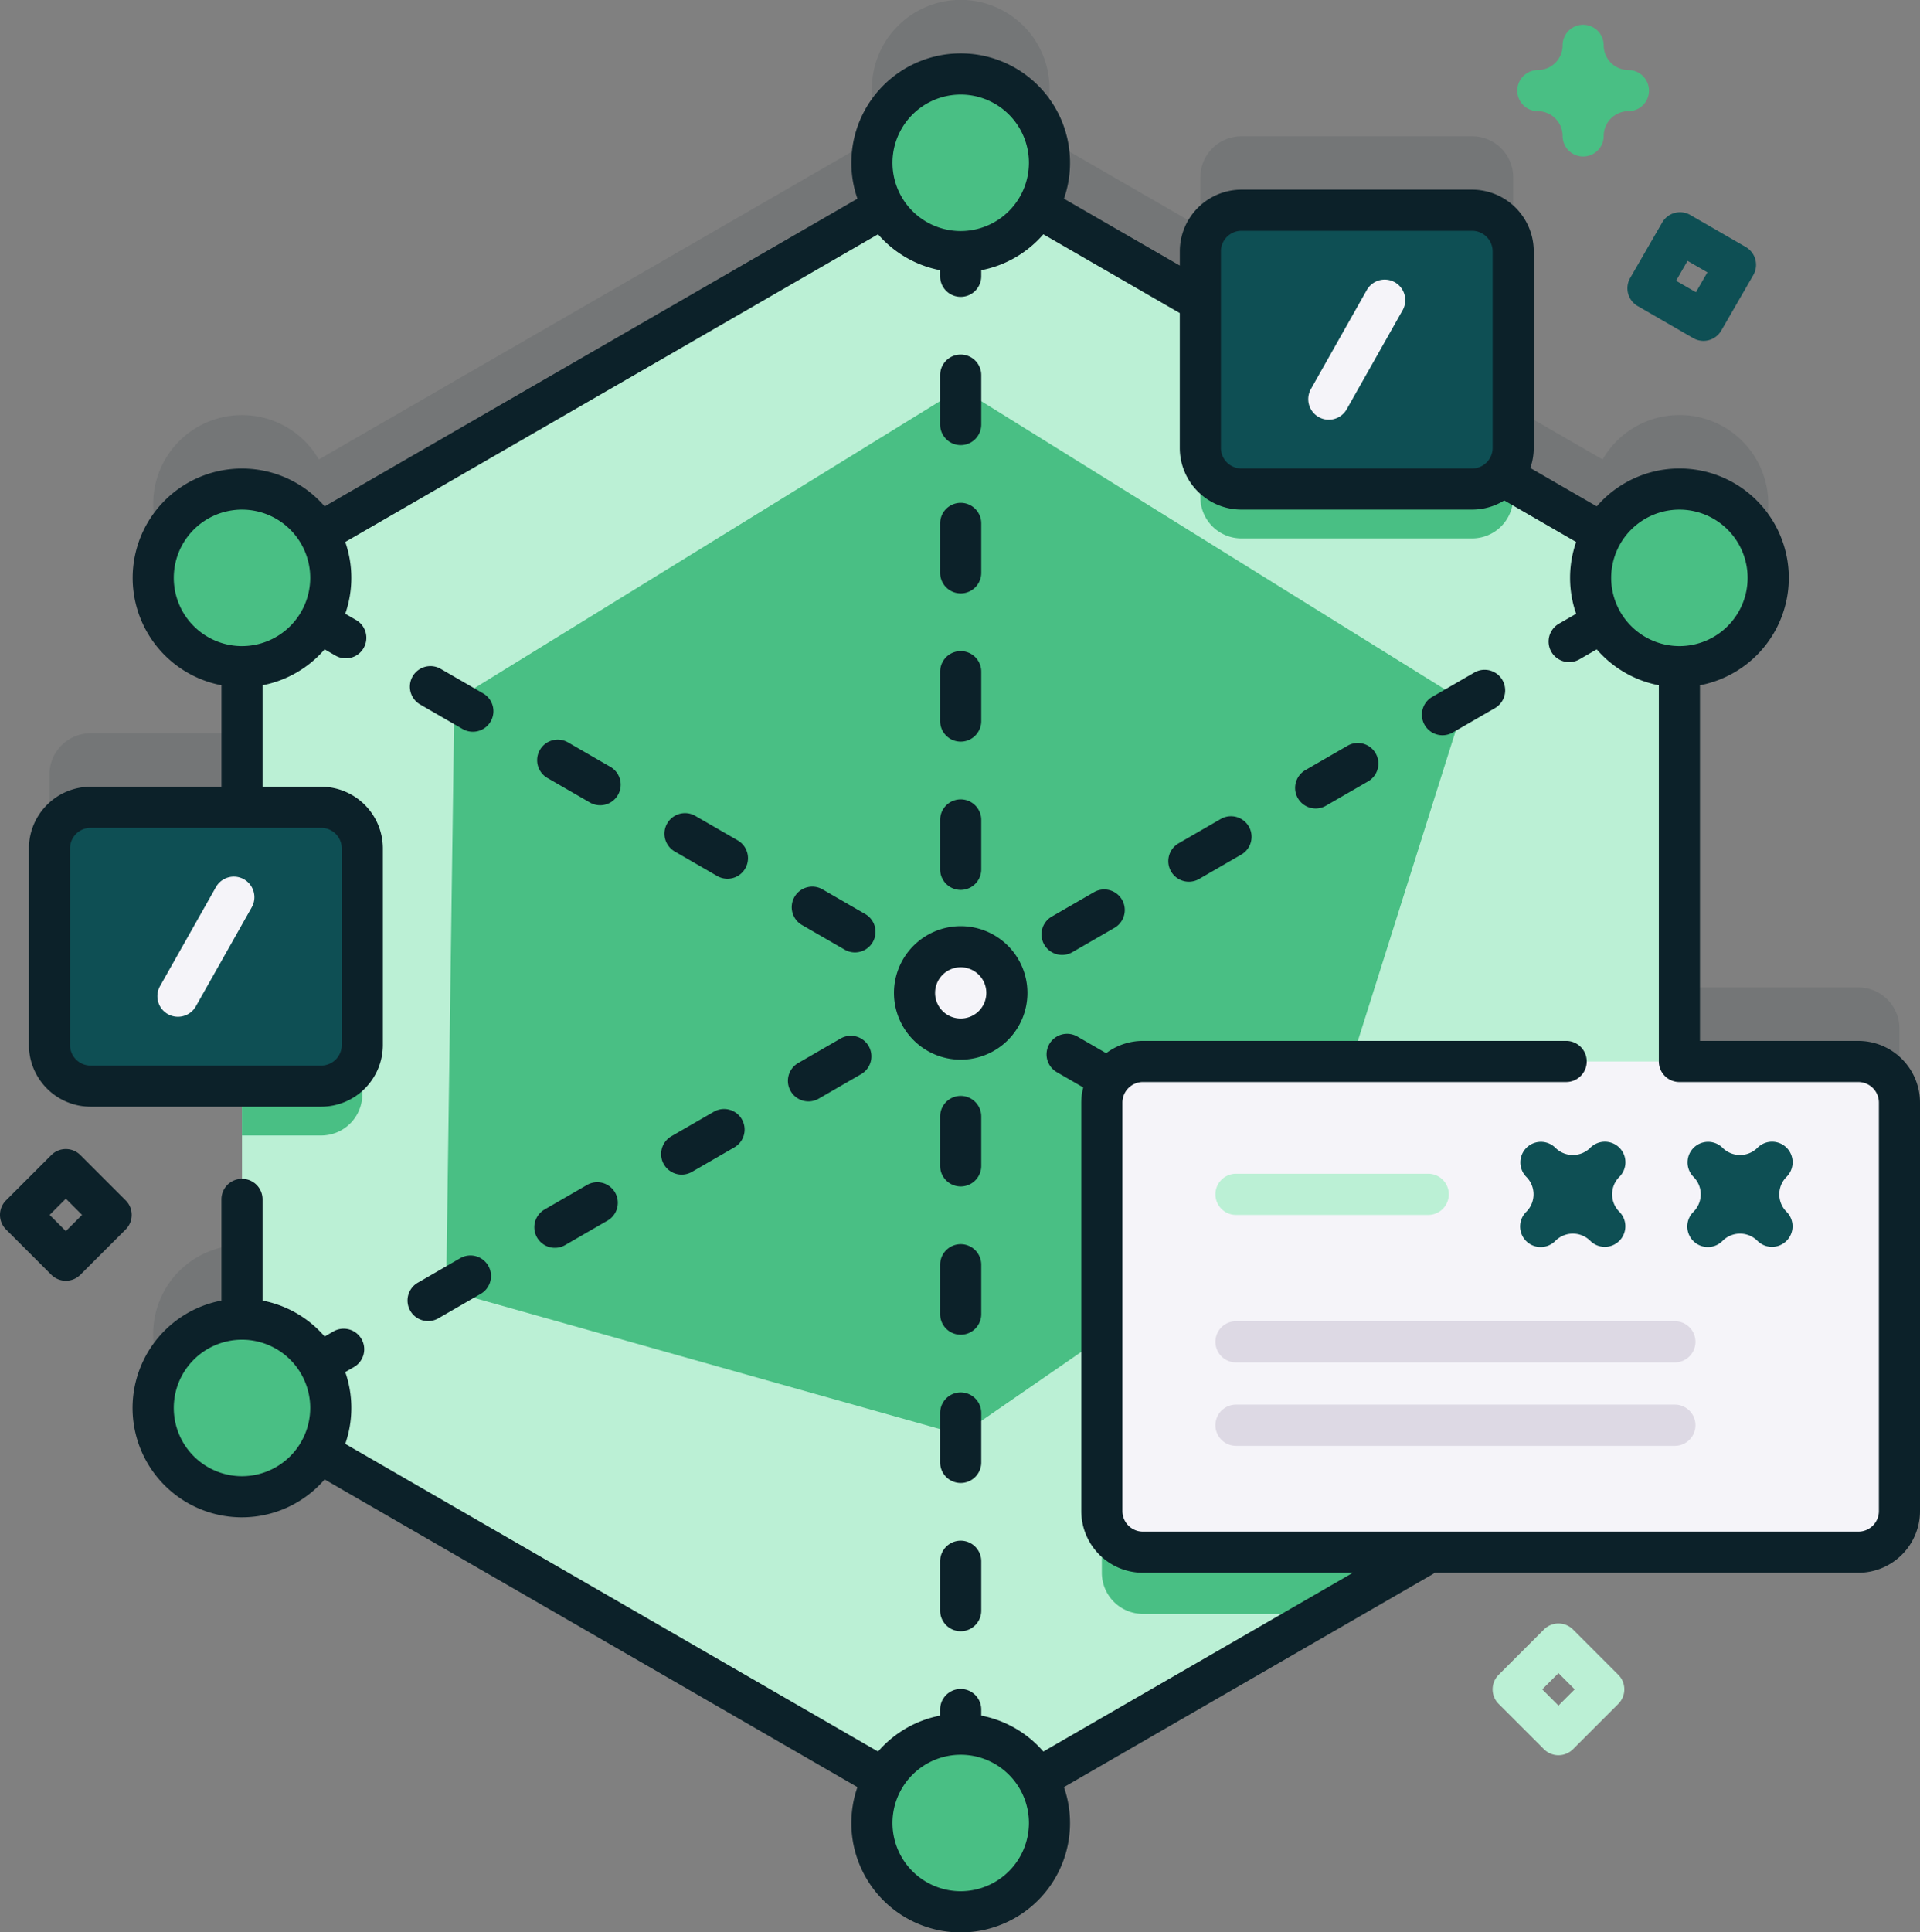 <svg xmlns="http://www.w3.org/2000/svg" width="100%" height="100%" viewBox="0 0 467 469.891">
  <rect x="0" y="0" width="467" height="469.891" fill="#808080" stroke="none"/>
  <g id="diagram" transform="translate(-22.5 -21.055)">
    <path id="Path_186" data-name="Path 186" d="M474.5,261.167H430.98v-96A21.593,21.593,0,1,0,412.3,132.784L390.55,120.231l-2.624-1.515a9.949,9.949,0,0,0,2.624-6.736v-47.8a10,10,0,0,0-10-10H324.463a10,10,0,0,0-10,10V76.3h0L274.855,53.438a21.593,21.593,0,1,0-37.37,0l-137.44,79.346A21.586,21.586,0,1,0,81.36,165.167v34.2H44.536a10,10,0,0,0-10,10v47.8a10,10,0,0,0,10,10H81.361v56.666a21.593,21.593,0,1,0,18.685,32.383l137.44,79.346a21.593,21.593,0,1,0,37.37,0L344.25,395.5l25.983-15H474.5a10,10,0,0,0,10-10V271.167a10,10,0,0,0-10-10Z" fill="#0c2129" opacity="0.1"></path>
    <path id="Path_187" data-name="Path 187" d="M430.98,161.57V363.429L344.25,413.5l-88.08,50.85L81.361,363.429V161.57L256.17,60.65,314.46,94.3l76.09,43.93Z" fill="#bbf0d5"></path>
    <path id="Path_188" data-name="Path 188" d="M430.98,294.169v69.26L344.25,413.5H300.5a10,10,0,0,1-10-10v-99.33a10,10,0,0,1,10-10Z" fill="#49bf84"></path>
    <path id="Path_189" data-name="Path 189" d="M110.621,239.369v47.8a10,10,0,0,1-10,10H81.361v-67.8h19.26A10,10,0,0,1,110.621,239.369Z" fill="#49bf84"></path>
    <path id="Path_190" data-name="Path 190" d="M390.55,138.23v3.75a10,10,0,0,1-10,10H324.46a10,10,0,0,1-10-10V94.3Z" fill="#49bf84"></path>
    <path id="Path_191" data-name="Path 191" d="M256.222,370l-125.2-35.248L133.018,191.4,256.17,115.5l122.619,76.206L341,311.477Z" fill="#49bf84"></path>
    <circle id="Ellipse_22" data-name="Ellipse 22" cx="21.593" cy="21.593" r="21.593" transform="translate(234.577 39.054)" fill="#49bf84"></circle>
    <circle id="Ellipse_23" data-name="Ellipse 23" cx="21.593" cy="21.593" r="21.593" transform="translate(234.577 442.759)" fill="#49bf84"></circle>
    <circle id="Ellipse_24" data-name="Ellipse 24" cx="21.593" cy="21.593" r="21.593" transform="translate(409.387 139.98)" fill="#49bf84"></circle>
    <circle id="Ellipse_25" data-name="Ellipse 25" cx="21.593" cy="21.593" r="21.593" transform="translate(59.768 139.98)" fill="#49bf84"></circle>
    <circle id="Ellipse_26" data-name="Ellipse 26" cx="21.593" cy="21.593" r="21.593" transform="translate(59.768 341.833)" fill="#49bf84"></circle>
    <path id="Path_192" data-name="Path 192" d="M474.5,398.5h-174a10,10,0,0,1-10-10V289.166a10,10,0,0,1,10-10h174a10,10,0,0,1,10,10V388.5A10,10,0,0,1,474.5,398.5Z" fill="#f5f4f9"></path>
    <path id="Path_193" data-name="Path 193" d="M369.877,316.485H323.135a5.008,5.008,0,0,1,0-10.016h46.742a5.008,5.008,0,1,1,0,10.016Z" fill="#bbf0d5"></path>
    <path id="Path_194" data-name="Path 194" d="M429.877,352.35H323.135a5.008,5.008,0,0,1,0-10.016H429.877a5.008,5.008,0,1,1,0,10.016Z" fill="#ddd9e4"></path>
    <path id="Path_195" data-name="Path 195" d="M429.877,372.634H323.135a5.008,5.008,0,0,1,0-10.016H429.877a5.008,5.008,0,1,1,0,10.016Z" fill="#ddd9e4"></path>
    <path id="Path_196" data-name="Path 196" d="M412.837,324.254a4.985,4.985,0,0,1-3.535-1.464,6.008,6.008,0,0,0-8.486,0,5,5,0,1,1-7.07-7.071,6,6,0,0,0,0-8.485,5,5,0,0,1,7.07-7.072,6.007,6.007,0,0,0,8.486,0,5,5,0,1,1,7.07,7.072,6,6,0,0,0,0,8.485,5,5,0,0,1-3.535,8.535Z" fill="#0e4f54"></path>
    <path id="Path_197" data-name="Path 197" d="M453.5,324.254a4.985,4.985,0,0,1-3.535-1.464,6.008,6.008,0,0,0-8.486,0,5,5,0,1,1-7.07-7.071,6,6,0,0,0,0-8.485,5,5,0,0,1,7.07-7.072,6.007,6.007,0,0,0,8.486,0,5,5,0,1,1,7.07,7.072,6,6,0,0,0,0,8.485,5,5,0,0,1-3.535,8.535Z" fill="#0e4f54"></path>
    <path id="Path_198" data-name="Path 198" d="M100.622,285.166H44.536a10,10,0,0,1-10-10v-47.8a10,10,0,0,1,10-10h56.086a10,10,0,0,1,10,10v47.8A10,10,0,0,1,100.622,285.166Z" fill="#0e4f54"></path>
    <path id="Path_199" data-name="Path 199" d="M65.778,268.3a5,5,0,0,1-4.349-7.46l13.593-24.072a5,5,0,1,1,8.708,4.917L70.137,265.761A5,5,0,0,1,65.778,268.3Z" fill="#f5f4f9"></path>
    <path id="Path_200" data-name="Path 200" d="M380.549,139.98H324.463a10,10,0,0,1-10-10v-47.8a10,10,0,0,1,10-10h56.086a10,10,0,0,1,10,10v47.8A10,10,0,0,1,380.549,139.98Z" fill="#0e4f54"></path>
    <path id="Path_201" data-name="Path 201" d="M345.7,123.118a5,5,0,0,1-4.349-7.46l13.593-24.072a5,5,0,1,1,8.708,4.917l-13.593,24.072a5,5,0,0,1-4.359,2.543Z" fill="#f5f4f9"></path>
    <circle id="Ellipse_27" data-name="Ellipse 27" cx="11.232" cy="11.232" r="11.232" transform="translate(244.938 251.267)" fill="#f5f4f9"></circle>
    <g id="Group_25" data-name="Group 25">
      <path id="Path_202" data-name="Path 202" d="M251.17,196.4a5,5,0,1,0,10,0V184.383a5,5,0,0,0-10,0Z" fill="#0c2129"></path>
      <path id="Path_203" data-name="Path 203" d="M256.17,129.294a5,5,0,0,0,5-5V112.276a5,5,0,0,0-10,0v12.018A5,5,0,0,0,256.17,129.294Z" fill="#0c2129"></path>
      <path id="Path_204" data-name="Path 204" d="M251.17,160.348a5,5,0,1,0,10,0V148.33a5,5,0,0,0-10,0Z" fill="#0c2129"></path>
      <path id="Path_205" data-name="Path 205" d="M256.17,395.7a5,5,0,0,0-5,5v12.018a5,5,0,0,0,10,0V400.7A5,5,0,0,0,256.17,395.7Z" fill="#0c2129"></path>
      <path id="Path_206" data-name="Path 206" d="M261.17,328.6a5,5,0,0,0-10,0v12.018a5,5,0,0,0,10,0Z" fill="#0c2129"></path>
      <path id="Path_207" data-name="Path 207" d="M261.17,292.544a5,5,0,1,0-10,0v12.018a5,5,0,0,0,10,0Z" fill="#0c2129"></path>
      <path id="Path_208" data-name="Path 208" d="M261.17,364.651a5,5,0,0,0-10,0v12.018a5,5,0,0,0,10,0Z" fill="#0c2129"></path>
      <path id="Path_209" data-name="Path 209" d="M251.17,232.455a5,5,0,1,0,10,0V220.437a5,5,0,1,0-10,0Z" fill="#0c2129"></path>
      <path id="Path_210" data-name="Path 210" d="M122.291,339.8a5,5,0,0,0,6.83,1.83l10.28-5.936a5,5,0,1,0-5-8.66l-10.28,5.936a5,5,0,0,0-1.83,6.83Z" fill="#0c2129"></path>
      <path id="Path_211" data-name="Path 211" d="M342.514,217.653a4.972,4.972,0,0,0,2.495-.671l10.28-5.936a5,5,0,0,0-5-8.66l-10.28,5.936a5,5,0,0,0,2.505,9.331Z" fill="#0c2129"></path>
      <path id="Path_212" data-name="Path 212" d="M311.672,235.459a4.972,4.972,0,0,0,2.495-.671l10.28-5.935a5,5,0,0,0-5-8.66l-10.28,5.935a5,5,0,0,0,2.505,9.331Z" fill="#0c2129"></path>
      <path id="Path_213" data-name="Path 213" d="M280.831,253.265a4.972,4.972,0,0,0,2.495-.671l10.28-5.935a5,5,0,0,0-5-8.66l-10.28,5.935a5,5,0,0,0,2.505,9.331Z" fill="#0c2129"></path>
      <path id="Path_214" data-name="Path 214" d="M373.354,199.847a4.972,4.972,0,0,0,2.495-.671l10.28-5.936a5,5,0,0,0-5-8.66l-10.28,5.936a5,5,0,0,0,2.505,9.331Z" fill="#0c2129"></path>
      <path id="Path_215" data-name="Path 215" d="M214.813,286.377a5,5,0,0,0,6.83,1.83l10.281-5.936a5,5,0,1,0-5-8.66l-10.281,5.936a5,5,0,0,0-1.83,6.83Z" fill="#0c2129"></path>
      <path id="Path_216" data-name="Path 216" d="M153.132,321.989a5,5,0,0,0,6.83,1.83l10.28-5.936a5,5,0,1,0-5-8.66l-10.28,5.936a5,5,0,0,0-1.83,6.83Z" fill="#0c2129"></path>
      <path id="Path_217" data-name="Path 217" d="M183.973,304.183a5,5,0,0,0,6.83,1.83l10.28-5.936a5,5,0,1,0-5-8.66l-10.28,5.936a5,5,0,0,0-1.83,6.83Z" fill="#0c2129"></path>
      <path id="Path_218" data-name="Path 218" d="M217.6,246.006l10.32,5.958a5,5,0,1,0,5-8.66l-10.32-5.958a5,5,0,1,0-5,8.66Z" fill="#0c2129"></path>
      <path id="Path_219" data-name="Path 219" d="M124.723,192.381l10.32,5.958a5,5,0,0,0,5-8.66l-10.32-5.958a5,5,0,1,0-5,8.66Z" fill="#0c2129"></path>
      <path id="Path_220" data-name="Path 220" d="M186.643,228.131l10.32,5.958a5,5,0,0,0,5-8.66l-10.32-5.958a5,5,0,1,0-5,8.66Z" fill="#0c2129"></path>
      <path id="Path_221" data-name="Path 221" d="M155.683,210.256,166,216.214a5,5,0,0,0,5-8.66l-10.32-5.958a5,5,0,1,0-5,8.66Z" fill="#0c2129"></path>
      <path id="Path_222" data-name="Path 222" d="M474.5,274.166H435.979V187.688a26.589,26.589,0,1,0-25.1-43.5l-16.16-9.33a14.91,14.91,0,0,0,.833-4.884v-47.8a15.018,15.018,0,0,0-15-15H324.463a15.017,15.017,0,0,0-15,15v3.458L281.286,69.373a26.594,26.594,0,1,0-50.231,0l-129.592,74.82a26.583,26.583,0,1,0-25.1,43.494v24.68H44.536a15.018,15.018,0,0,0-15,15v47.8a15.018,15.018,0,0,0,15,15h56.086a15.018,15.018,0,0,0,15-15v-47.8a15.018,15.018,0,0,0-15-15H86.361v-24.68a26.6,26.6,0,0,0,15.1-8.735l2.619,1.512a5,5,0,1,0,5-8.66l-2.606-1.505a26.5,26.5,0,0,0,0-17.454l129.592-74.82a26.592,26.592,0,0,0,15.1,8.735v1.479a5,5,0,1,0,10,0V86.76a26.6,26.6,0,0,0,15.1-8.735l33.19,19.162v32.791a15.018,15.018,0,0,0,15,15H380.55a14.883,14.883,0,0,0,7.829-2.23l17.486,10.1a26.5,26.5,0,0,0,0,17.454l-4.174,2.41a5,5,0,1,0,5,8.66l4.187-2.417a26.592,26.592,0,0,0,15.1,8.735v91.478a5,5,0,0,0,5,5H474.5a5.006,5.006,0,0,1,5,5V388.5a5.006,5.006,0,0,1-5,5h-174a5.006,5.006,0,0,1-5-5V289.165a5.006,5.006,0,0,1,5-5h102.94a5,5,0,1,0,0-10H300.5a14.9,14.9,0,0,0-8.947,2.989l-7.032-4.059a5,5,0,0,0-5,8.66l6.455,3.727a14.927,14.927,0,0,0-.477,3.684V388.5a15.017,15.017,0,0,0,15,15h51.069l-75.3,43.473a26.585,26.585,0,0,0-15.1-8.735v-1.478a5,5,0,1,0-10,0v1.478a26.59,26.59,0,0,0-15.1,8.736l-129.592-74.82a26.5,26.5,0,0,0,0-17.453l2.084-1.2a5,5,0,1,0-5-8.66l-2.1,1.21a26.588,26.588,0,0,0-15.1-8.735V312.706a5,5,0,0,0-10,0v24.606a26.589,26.589,0,1,0,25.1,43.494l129.592,74.82a26.593,26.593,0,1,0,50.231,0l89.694-51.785a4.78,4.78,0,0,0,.473-.341H474.5a15.017,15.017,0,0,0,15-15V289.167a15.017,15.017,0,0,0-15-15Zm-368.877-46.8v47.8a5.007,5.007,0,0,1-5,5H44.536a5.007,5.007,0,0,1-5-5v-47.8a5.007,5.007,0,0,1,5-5h56.086a5.007,5.007,0,0,1,5,5Zm-24.262-49.2a16.593,16.593,0,1,1,16.593-16.593A16.613,16.613,0,0,1,81.361,178.166ZM256.17,77.24a16.593,16.593,0,1,1,16.594-16.593A16.612,16.612,0,0,1,256.17,77.24Zm124.38,57.74H324.463a5.007,5.007,0,0,1-5-5v-47.8a5.007,5.007,0,0,1,5-5H380.55a5.007,5.007,0,0,1,5,5v47.8A5.007,5.007,0,0,1,380.55,134.98Zm33.837,26.593a16.593,16.593,0,1,1,16.593,16.593A16.612,16.612,0,0,1,414.387,161.573ZM81.361,380.019a16.593,16.593,0,1,1,16.593-16.593A16.613,16.613,0,0,1,81.361,380.019ZM256.17,480.945a16.593,16.593,0,1,1,16.594-16.593A16.612,16.612,0,0,1,256.17,480.945Z" fill="#0c2129"></path>
      <path id="Path_223" data-name="Path 223" d="M239.938,262.5a16.231,16.231,0,1,0,16.231-16.232A16.25,16.25,0,0,0,239.938,262.5Zm16.232-6.233a6.232,6.232,0,1,1-6.231,6.232A6.239,6.239,0,0,1,256.17,256.267Z" fill="#0c2129"></path>
    </g>
    <path id="Path_224" data-name="Path 224" d="M38.517,332.5a5,5,0,0,1-3.535-1.464L23.965,320.02a5,5,0,0,1,0-7.071l11.017-11.017a5,5,0,0,1,7.07,0L53.07,312.949a5,5,0,0,1,0,7.072L42.052,331.038a5,5,0,0,1-3.535,1.464Zm-3.946-16.018,3.945,3.946,3.946-3.946-3.946-3.946Z" fill="#0c2129"></path>
    <path id="Path_225" data-name="Path 225" d="M401.567,447.871a5,5,0,0,1-3.535-1.464L387.014,435.39a5,5,0,0,1,0-7.072L398.032,417.3a5,5,0,0,1,7.07,0l11.017,11.017a5,5,0,0,1,0,7.071L405.1,446.406A5,5,0,0,1,401.567,447.871Zm-3.946-16.017,3.946,3.946,3.945-3.946-3.945-3.946Z" fill="#bbf0d5"></path>
    <path id="Path_226" data-name="Path 226" d="M436.826,103.943a4.972,4.972,0,0,1-2.495-.671l-13.493-7.79a5,5,0,0,1-1.83-6.83l7.79-13.493a5,5,0,0,1,6.83-1.83l13.493,7.79a5,5,0,0,1,1.83,6.83l-7.79,13.493A5,5,0,0,1,436.826,103.943Zm-6.658-14.621L435,92.112l2.79-4.833-4.833-2.79Z" fill="#0e4f54"></path>
    <path id="Path_227" data-name="Path 227" d="M407.566,59.107a5,5,0,0,1-5-5,6.024,6.024,0,0,0-6.017-6.017,5,5,0,0,1,0-10,6.024,6.024,0,0,0,6.017-6.017,5,5,0,0,1,10,0,6.024,6.024,0,0,0,6.018,6.017,5,5,0,0,1,0,10,6.024,6.024,0,0,0-6.018,6.017,5,5,0,0,1-5,5Z" fill="#49bf84"></path>
  </g>
</svg>